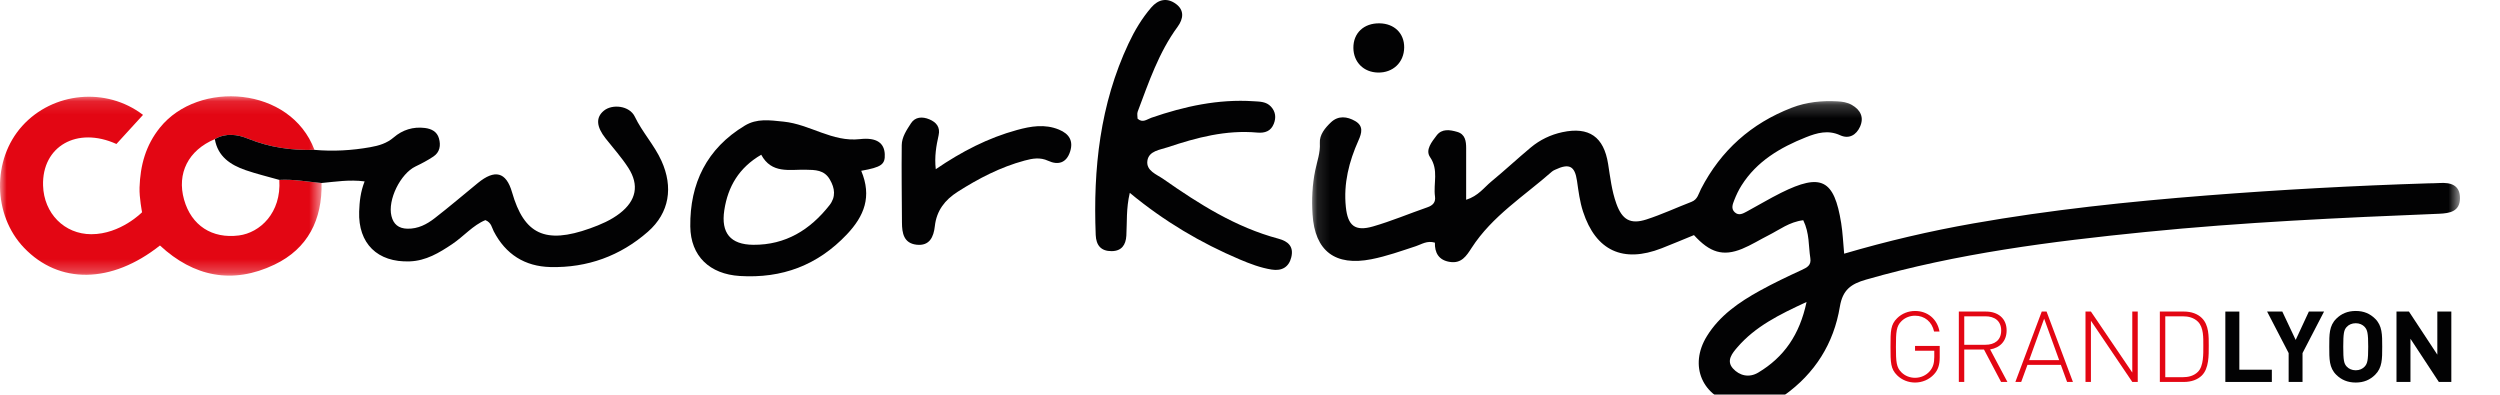<svg width="190px" height="30px" version="1.1"
  xmlns="http://www.w3.org/2000/svg"
  xmlns:xlink="http://www.w3.org/1999/xlink">
  <defs>
    <polygon id="path-rog1drdoce-1" points="0 48.766 48.574 48.766 48.574 0.206 0 0.206"></polygon>
    <polygon id="path-rog1drdoce-3" points="0 0.119 24.441 0.119 24.441 13.751 0 13.751"></polygon>
    <polygon id="path-rog1drdoce-5" points="0.121 0.205 87.358 0.205 87.358 23.391 0.121 23.391"></polygon>
  </defs>
  <g id="ADM" stroke="none" stroke-width="1" fill="none" fill-rule="evenodd">
    <g id="Desktop-HD-&gt;-Home-2" transform="translate(0, 0)">
      <g id="Group-3" transform="translate(0, 7.198)">
        <mask id="mask-rog1drdoce-4" fill="white">
          <use xlink:href="#path-rog1drdoce-3"></use>
        </mask>
        <g id="Clip-2"></g>
        <path d="M24.439,6.71 C24.496,9.491 23.403,11.697 20.859,12.914 C17.675,14.437 14.72,13.838 12.157,11.459 C8.473,14.375 4.495,14.425 1.821,11.627 C-0.554,9.141 -0.614,4.925 1.69,2.374 C4.016,-0.202 8.067,-0.609 10.87,1.533 L8.848,3.745 C5.849,2.388 3.186,3.922 3.273,6.903 C3.334,9.018 4.894,10.602 6.942,10.602 C9.165,10.602 10.797,8.933 10.797,8.933 C10.797,8.933 10.581,7.831 10.605,7.061 C10.659,5.358 11.078,3.837 12.159,2.497 C15.084,-1.13 22.084,-0.64 23.899,4.191 C22.163,4.246 20.483,4.003 18.864,3.347 C18.029,3.008 17.167,2.89 16.328,3.375 C14.314,4.219 13.424,5.974 13.99,7.979 C14.545,9.941 16.116,10.96 18.159,10.696 C19.751,10.491 21.391,8.987 21.228,6.472 C22.309,6.408 23.369,6.619 24.439,6.71" id="Fill-1" fill="#E30613" mask="url(#mask-rog1drdoce-4)"></path>
      </g>
      <path d="M146.975,28.458 C146.615,28.848 146.095,29.073 145.543,29.073 C145.032,29.073 144.542,28.879 144.183,28.525 C143.686,28.037 143.678,27.563 143.678,26.353 C143.678,25.144 143.686,24.67 144.183,24.182 C144.542,23.828 145.032,23.634 145.543,23.634 C146.5,23.634 147.234,24.249 147.403,25.196 L146.99,25.196 C146.829,24.459 146.279,23.993 145.543,23.993 C145.154,23.993 144.787,24.136 144.512,24.407 C144.122,24.79 144.091,25.204 144.091,26.353 C144.091,27.503 144.121,27.916 144.511,28.299 C144.786,28.57 145.154,28.713 145.543,28.713 C145.972,28.713 146.392,28.533 146.676,28.194 C146.913,27.909 147.005,27.593 147.005,27.135 L147.005,26.654 L145.543,26.654 L145.543,26.293 L147.418,26.293 L147.418,27.165 C147.418,27.721 147.296,28.119 146.975,28.458" id="Fill-4" fill="#E30613"></path>
      <path d="M152.082,29.028 L150.783,26.564 L149.283,26.564 L149.283,29.028 L148.871,29.028 L148.871,23.679 L150.943,23.679 C151.83,23.679 152.503,24.182 152.503,25.114 C152.503,25.91 152.013,26.429 151.249,26.557 L152.564,29.028 L152.082,29.028 Z M150.889,24.039 L149.283,24.039 L149.283,26.203 L150.889,26.203 C151.586,26.203 152.09,25.857 152.09,25.121 C152.09,24.384 151.585,24.039 150.889,24.039 L150.889,24.039 Z" id="Fill-6" fill="#E30613"></path>
      <path d="M157.099,29.028 L156.625,27.728 L154.086,27.728 L153.611,29.028 L153.168,29.028 L155.172,23.679 L155.539,23.679 L157.543,29.028 L157.099,29.028 Z M155.355,24.219 L154.216,27.368 L156.495,27.368 L155.355,24.219 Z" id="Fill-8" fill="#E30613"></path>
      <polygon id="Fill-10" fill="#E30613" points="162.054 29.028 158.911 24.377 158.911 29.028 158.498 29.028 158.498 23.679 158.911 23.679 162.054 28.314 162.054 23.679 162.468 23.679 162.468 29.028"></polygon>
      <path d="M167.337,28.54 C167.016,28.855 166.542,29.028 165.975,29.028 L164.148,29.028 L164.148,23.678 L165.975,23.678 C166.542,23.678 167.016,23.851 167.337,24.166 C167.888,24.708 167.865,25.557 167.865,26.279 C167.865,26.999 167.888,27.999 167.337,28.54 M167.047,24.452 C166.733,24.137 166.312,24.039 165.877,24.039 L164.561,24.039 L164.561,28.668 L165.877,28.668 C166.312,28.668 166.733,28.57 167.047,28.254 C167.482,27.818 167.452,26.872 167.452,26.278 C167.452,25.684 167.482,24.888 167.047,24.452" id="Fill-12" fill="#E30613"></path>
      <polygon id="Fill-14" fill="#020203" points="169.126 29.028 169.126 23.679 170.19 23.679 170.19 28.097 172.66 28.097 172.66 29.028"></polygon>
      <polygon id="Fill-16" fill="#020203" points="174.992 26.834 174.992 29.028 173.937 29.028 173.937 26.834 172.3 23.678 173.455 23.678 174.472 25.835 175.474 23.678 176.628 23.678"></polygon>
      <path d="M180.505,28.488 C180.122,28.863 179.656,29.073 179.036,29.073 C178.417,29.073 177.942,28.863 177.56,28.488 C177.01,27.946 177.024,27.277 177.024,26.354 C177.024,25.429 177.01,24.76 177.56,24.219 C177.942,23.843 178.417,23.633 179.036,23.633 C179.656,23.633 180.122,23.843 180.505,24.219 C181.055,24.76 181.048,25.429 181.048,26.353 C181.048,27.277 181.055,27.946 180.505,28.488 M179.718,24.85 C179.564,24.677 179.328,24.565 179.036,24.565 C178.745,24.565 178.501,24.677 178.347,24.85 C178.141,25.076 178.087,25.324 178.087,26.353 C178.087,27.382 178.141,27.631 178.347,27.856 C178.501,28.028 178.745,28.141 179.036,28.141 C179.328,28.141 179.564,28.028 179.718,27.856 C179.923,27.631 179.984,27.382 179.984,26.353 C179.984,25.324 179.923,25.076 179.718,24.85" id="Fill-18" fill="#020203"></path>
      <polygon id="Fill-20" fill="#020203" points="185.352 29.028 183.195 25.745 183.195 29.028 182.133 29.028 182.133 23.679 183.081 23.679 185.237 26.954 185.237 23.679 186.301 23.679 186.301 29.028"></polygon>
      <g id="Group-24" transform="translate(99.601, 7.48)">
        <mask id="mask-rog1drdoce-6" fill="white">
          <use xlink:href="#path-rog1drdoce-5"></use>
        </mask>
        <g id="Clip-23"></g>
        <path d="M37.698,15.47 C35.594,16.44 33.793,17.343 32.444,18.908 C32.054,19.36 31.573,19.932 32.1,20.52 C32.602,21.08 33.336,21.25 34.029,20.834 C35.972,19.67 37.168,17.976 37.698,15.47 M37.446,9.257 C36.392,9.385 35.639,9.983 34.811,10.4 C34.137,10.739 33.493,11.148 32.797,11.432 C31.351,12.021 30.352,11.722 29.14,10.388 C28.337,10.716 27.515,11.064 26.684,11.389 C23.748,12.536 21.681,11.572 20.711,8.604 C20.462,7.842 20.364,7.051 20.25,6.26 C20.085,5.125 19.652,4.921 18.603,5.413 C18.518,5.453 18.427,5.491 18.358,5.552 C16.246,7.415 13.803,8.936 12.24,11.362 C11.84,11.981 11.472,12.558 10.597,12.427 C9.732,12.299 9.43,11.718 9.452,10.962 C8.849,10.784 8.447,11.085 8.014,11.227 C6.894,11.594 5.786,11.993 4.622,12.222 C1.878,12.762 0.329,11.61 0.152,8.816 C0.08,7.692 0.127,6.571 0.36,5.452 C0.501,4.774 0.752,4.121 0.707,3.386 C0.669,2.763 1.109,2.234 1.554,1.814 C2.111,1.288 2.782,1.367 3.395,1.722 C4.034,2.093 3.899,2.622 3.643,3.192 C2.923,4.8 2.498,6.469 2.683,8.25 C2.829,9.67 3.376,10.126 4.746,9.73 C6.148,9.326 7.5,8.753 8.881,8.275 C9.301,8.131 9.52,7.89 9.459,7.451 C9.32,6.462 9.757,5.44 9.084,4.462 C8.705,3.911 9.219,3.298 9.579,2.819 C9.987,2.277 10.597,2.385 11.144,2.542 C11.756,2.718 11.829,3.247 11.827,3.792 C11.824,5.053 11.826,6.315 11.826,7.703 C12.756,7.409 13.187,6.77 13.741,6.313 C14.759,5.475 15.725,4.574 16.738,3.729 C17.434,3.148 18.25,2.755 19.137,2.565 C21.174,2.129 22.288,2.926 22.614,4.971 C22.776,5.988 22.89,7.02 23.242,7.998 C23.681,9.22 24.308,9.593 25.529,9.198 C26.694,8.821 27.81,8.3 28.954,7.859 C29.421,7.679 29.488,7.244 29.678,6.876 C31.188,3.954 33.484,1.902 36.57,0.709 C37.697,0.274 38.857,0.156 40.048,0.222 C40.427,0.243 40.793,0.296 41.136,0.492 C41.814,0.879 42.075,1.451 41.761,2.15 C41.484,2.766 40.935,3.114 40.251,2.799 C39.335,2.376 38.485,2.619 37.65,2.952 C35.692,3.732 33.915,4.775 32.756,6.612 C32.533,6.965 32.35,7.35 32.199,7.74 C32.085,8.036 31.938,8.383 32.245,8.658 C32.553,8.935 32.868,8.75 33.154,8.597 C34.026,8.129 34.874,7.614 35.759,7.174 C38.814,5.658 39.797,6.154 40.329,9.479 C40.447,10.214 40.477,10.963 40.555,11.8 C43.816,10.841 47.07,10.081 50.369,9.5 C56.239,8.466 62.158,7.843 68.094,7.376 C73.701,6.936 79.319,6.632 84.941,6.454 C85.225,6.445 85.509,6.45 85.792,6.43 C86.65,6.372 87.362,6.581 87.358,7.582 C87.354,8.585 86.601,8.731 85.774,8.765 C78.311,9.066 70.851,9.409 63.418,10.155 C56.269,10.872 49.152,11.78 42.219,13.771 C41.08,14.098 40.442,14.538 40.228,15.831 C39.767,18.616 38.343,20.901 35.988,22.573 C34.867,23.369 33.64,23.547 32.347,23.267 C29.762,22.708 28.737,20.315 30.121,18.071 C31.088,16.501 32.572,15.482 34.153,14.61 C35.184,14.042 36.25,13.533 37.32,13.042 C37.743,12.847 38.07,12.682 37.984,12.135 C37.838,11.215 37.932,10.255 37.446,9.257" id="Fill-22" fill="#020203" mask="url(#mask-rog1drdoce-6)"></path>
      </g>
      <path d="M16.327,10.573 C17.167,10.088 18.029,10.206 18.864,10.545 C20.483,11.201 22.164,11.444 23.899,11.39 C25.319,11.516 26.725,11.437 28.131,11.188 C28.799,11.07 29.396,10.895 29.924,10.442 C30.595,9.867 31.398,9.614 32.294,9.726 C32.798,9.789 33.216,10.005 33.36,10.517 C33.511,11.049 33.431,11.567 32.936,11.898 C32.508,12.184 32.046,12.427 31.58,12.65 C30.438,13.195 29.447,15.189 29.75,16.419 C29.9,17.032 30.283,17.367 30.963,17.381 C31.776,17.398 32.439,17.046 33.035,16.584 C34.153,15.719 35.228,14.8 36.322,13.905 C37.599,12.862 38.465,13.046 38.916,14.615 C39.829,17.795 41.422,18.584 44.848,17.356 C45.652,17.068 46.432,16.735 47.11,16.21 C48.352,15.248 48.6,14.072 47.753,12.755 C47.247,11.968 46.611,11.262 46.029,10.524 C45.321,9.627 45.271,8.937 45.883,8.422 C46.525,7.883 47.84,8.025 48.243,8.862 C48.817,10.055 49.727,11.024 50.272,12.225 C51.176,14.216 50.884,16.17 49.242,17.611 C47.144,19.451 44.64,20.362 41.835,20.296 C39.883,20.25 38.427,19.325 37.521,17.573 C37.377,17.296 37.349,16.921 36.89,16.729 C35.944,17.115 35.242,17.966 34.363,18.555 C33.369,19.22 32.375,19.82 31.137,19.865 C28.687,19.954 27.213,18.505 27.296,16.075 C27.322,15.325 27.399,14.58 27.711,13.786 C26.555,13.635 25.497,13.81 24.438,13.908 C23.369,13.817 22.309,13.606 21.228,13.671 C20.374,13.427 19.506,13.222 18.668,12.932 C17.514,12.532 16.554,11.9 16.327,10.573" id="Fill-25" fill="#020203"></path>
      <path d="M85.864,14.658 C85.582,15.857 85.66,16.887 85.603,17.906 C85.563,18.614 85.241,19.082 84.485,19.086 C83.682,19.092 83.306,18.653 83.274,17.853 C83.075,12.829 83.598,7.93 85.769,3.308 C86.23,2.325 86.78,1.402 87.49,0.575 C88.034,-0.06 88.699,-0.191 89.365,0.293 C90.028,0.775 89.939,1.435 89.499,2.034 C88.062,3.99 87.304,6.258 86.463,8.488 C86.404,8.646 86.456,8.847 86.456,9.02 C86.846,9.37 87.166,9.066 87.504,8.949 C90.02,8.081 92.588,7.518 95.273,7.694 C95.738,7.725 96.23,7.712 96.59,8.1 C96.951,8.489 96.994,8.945 96.808,9.41 C96.586,9.968 96.134,10.13 95.548,10.076 C93.19,9.861 90.955,10.45 88.758,11.188 C88.167,11.388 87.308,11.462 87.201,12.217 C87.093,12.983 87.911,13.254 88.426,13.614 C91.133,15.508 93.914,17.275 97.16,18.14 C97.93,18.345 98.331,18.758 98.139,19.549 C97.955,20.307 97.415,20.612 96.642,20.487 C95.798,20.352 95.004,20.049 94.222,19.718 C91.26,18.46 88.512,16.845 85.864,14.658" id="Fill-27" fill="#020203"></path>
      <path d="M57.853,11.759 C56.162,12.745 55.321,14.174 55.046,15.981 C54.784,17.706 55.517,18.592 57.25,18.605 C59.711,18.622 61.566,17.468 63.037,15.601 C63.538,14.965 63.457,14.312 63.067,13.641 C62.639,12.903 61.957,12.914 61.227,12.899 C60.005,12.873 58.643,13.226 57.853,11.759 M65.453,12.98 C66.279,14.946 65.679,16.42 64.363,17.812 C62.136,20.167 59.426,21.174 56.224,20.975 C53.941,20.833 52.487,19.472 52.462,17.21 C52.426,13.941 53.714,11.286 56.606,9.546 C57.53,8.99 58.471,9.133 59.552,9.244 C61.565,9.449 63.25,10.813 65.358,10.573 C66.649,10.426 67.204,10.889 67.242,11.714 C67.278,12.496 66.994,12.707 65.453,12.98" id="Fill-29" fill="#020203"></path>
      <path d="M71.118,12.86 C73.102,11.506 75.098,10.48 77.291,9.88 C78.345,9.591 79.406,9.408 80.481,9.85 C81.267,10.173 81.586,10.715 81.329,11.519 C81.057,12.369 80.437,12.578 79.657,12.219 C79.045,11.938 78.477,12.04 77.871,12.203 C76.028,12.7 74.365,13.567 72.771,14.583 C71.81,15.195 71.177,16.015 71.048,17.186 C70.959,17.993 70.656,18.71 69.66,18.598 C68.685,18.488 68.553,17.718 68.549,16.919 C68.538,14.956 68.509,12.992 68.532,11.029 C68.539,10.41 68.912,9.87 69.235,9.369 C69.55,8.881 70.094,8.844 70.629,9.068 C71.171,9.295 71.47,9.673 71.335,10.28 C71.154,11.088 71.011,11.896 71.118,12.86" id="Fill-31" fill="#020203"></path>
      <path d="M104.844,1.773 C105.97,1.79 106.73,2.535 106.718,3.611 C106.706,4.741 105.867,5.54 104.721,5.514 C103.634,5.49 102.87,4.723 102.857,3.645 C102.845,2.514 103.65,1.754 104.844,1.773" id="Fill-33" fill="#020203"></path>
    </g>
  </g>
</svg>
